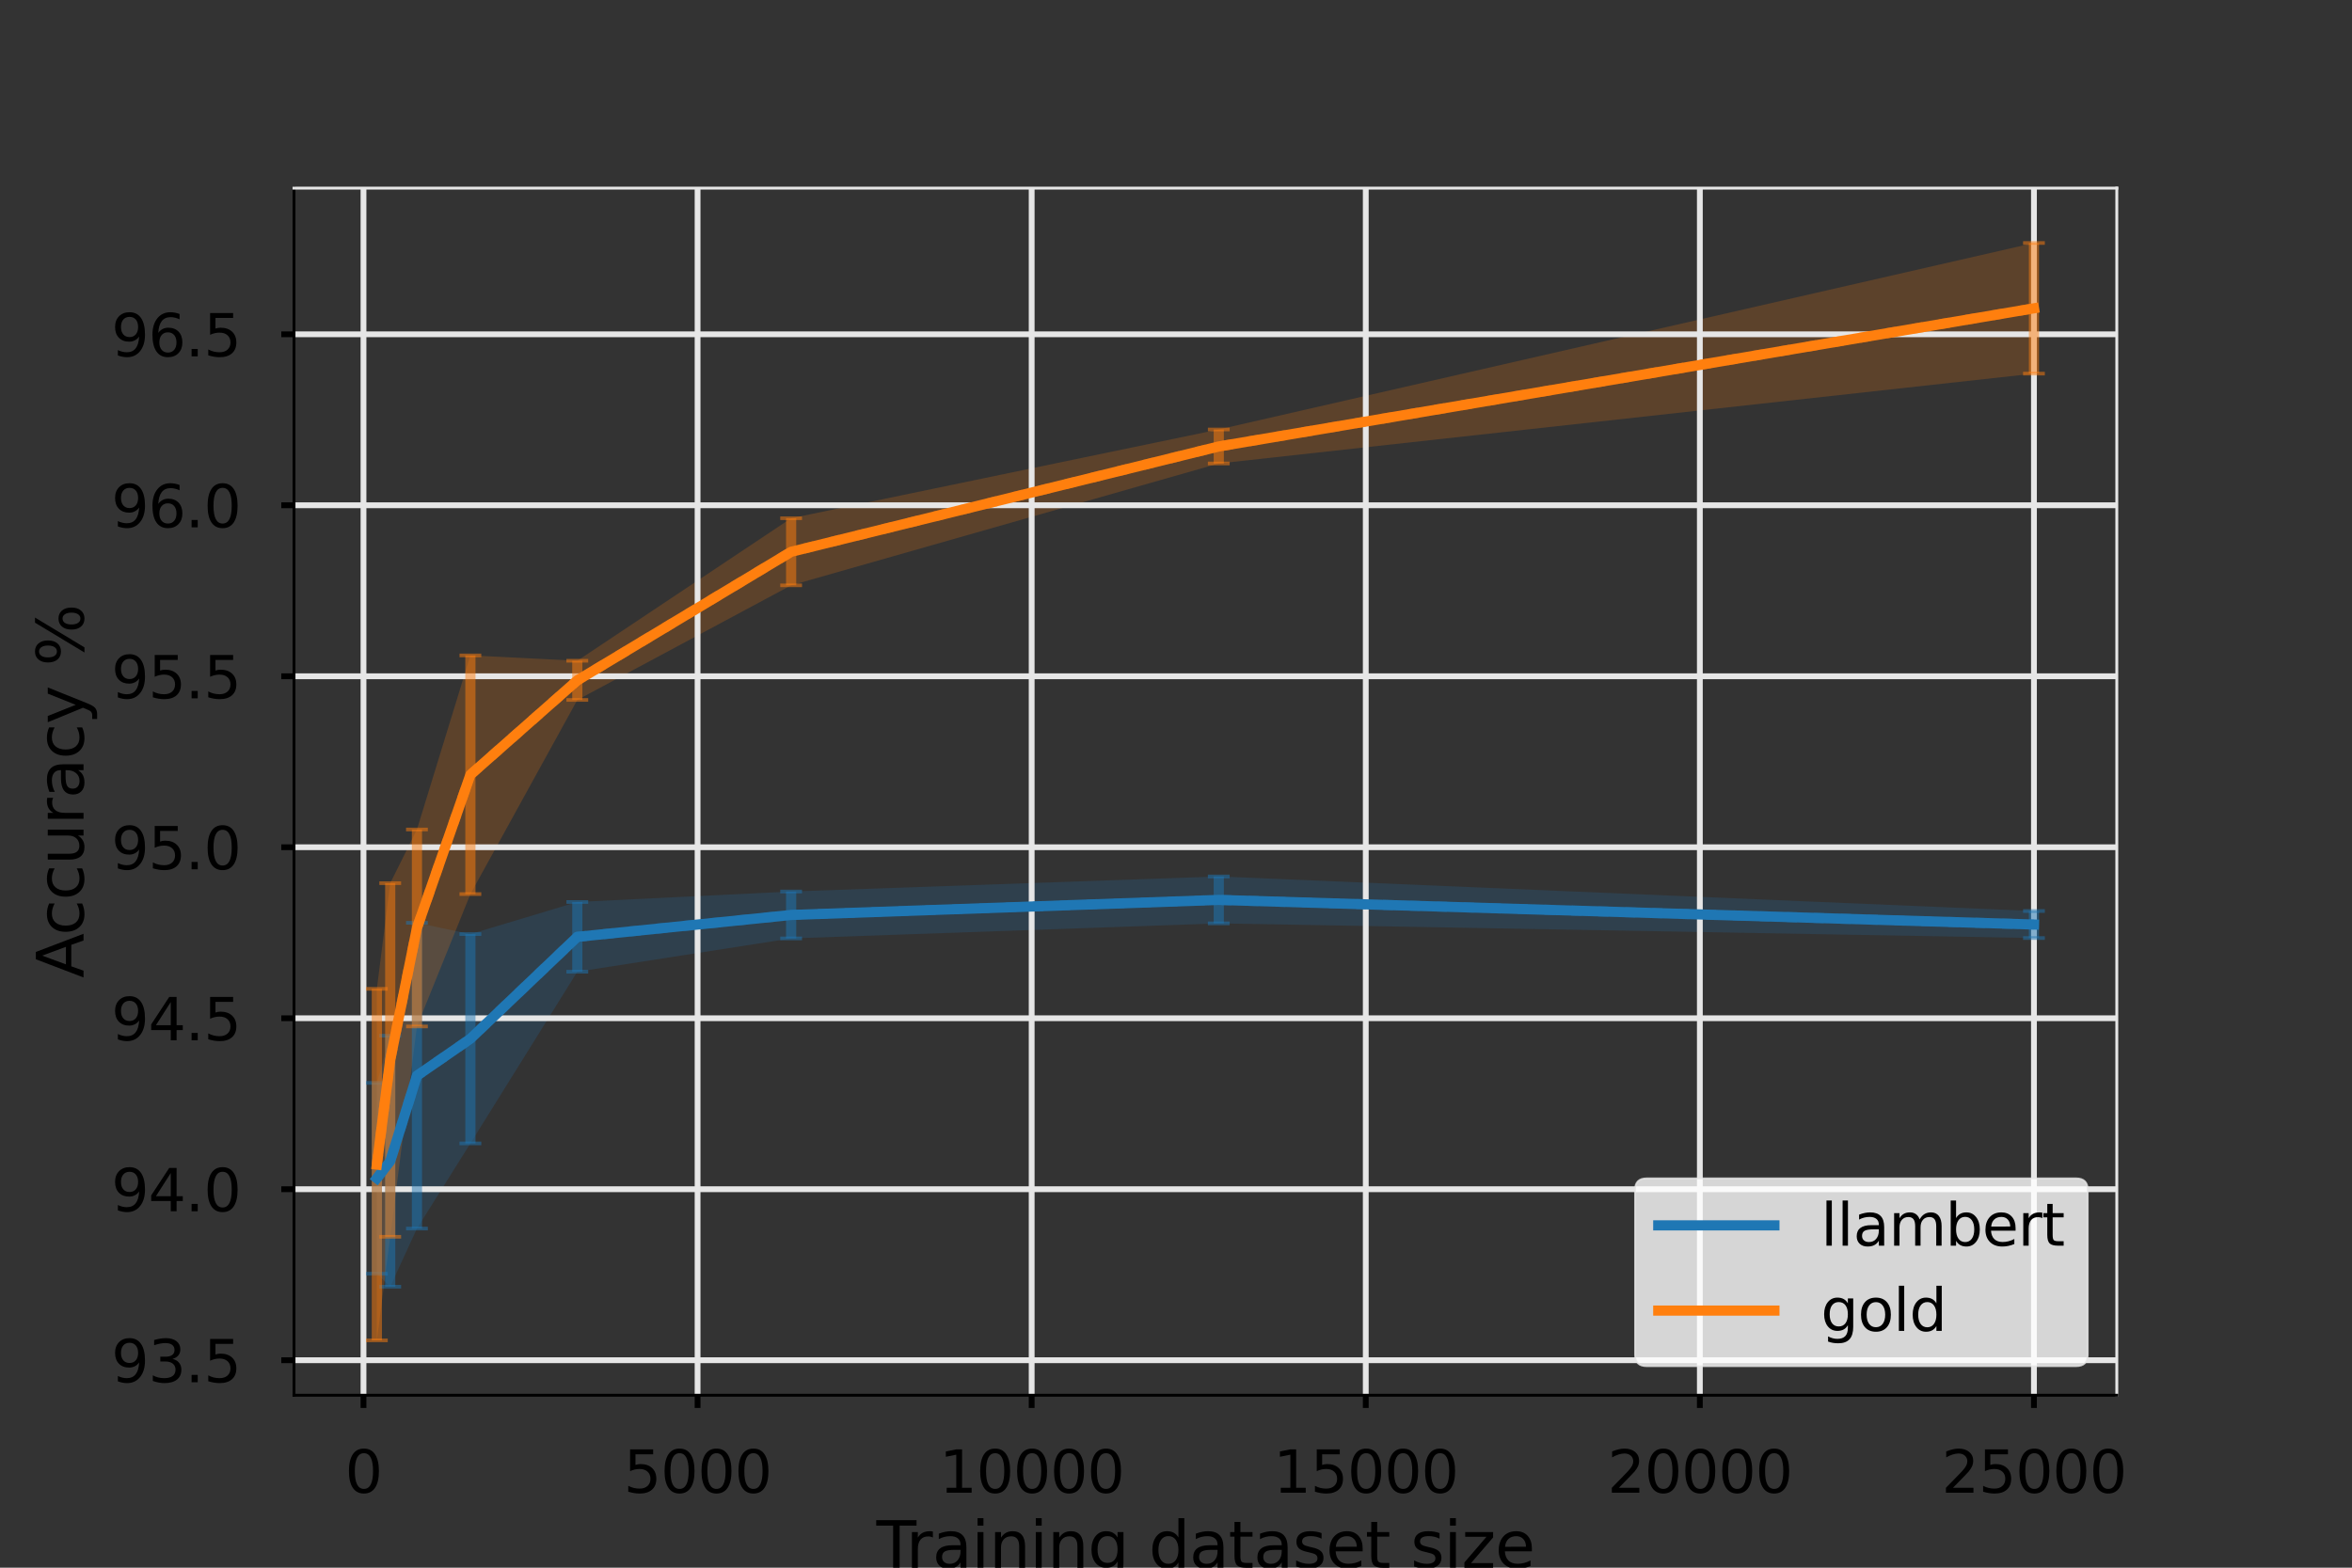 <?xml version="1.0" encoding="utf-8" standalone="no"?>
<!DOCTYPE svg PUBLIC "-//W3C//DTD SVG 1.1//EN"
  "http://www.w3.org/Graphics/SVG/1.1/DTD/svg11.dtd">
<svg xmlns:xlink="http://www.w3.org/1999/xlink" width="648pt" height="432pt" viewBox="0 0 648 432" xmlns="http://www.w3.org/2000/svg" version="1.1">
 <rect x="0" y="0" width="648" height="432" fill="#333333" stroke="none"/>
 <defs>
  <style type="text/css">*{stroke-linejoin: round; stroke-linecap: butt}</style>
 </defs>
 <g id="figure_1">
  <g id="patch_1">
   <path d="M 0 432 
L 648 432 
L 648 0 
L 0 0 
L 0 432 
z
" style="fill: none"/>
  </g>
  <g id="axes_1">
   <g id="patch_2">
    <path d="M 81 384.48 
L 583.2 384.48 
L 583.2 51.84 
L 81 51.84 
L 81 384.48 
z
" style="fill: none; opacity: 0"/>
   </g>
   <g id="PolyCollection_1">
    <path d="M 103.827 298.401 
L 103.827 350.984 
L 107.509 354.565 
L 114.873 338.545 
L 129.6 315.081 
L 159.055 267.775 
L 217.964 258.596 
L 335.782 254.45 
L 560.373 258.493 
L 560.373 251.048 
L 560.373 251.048 
L 335.782 241.521 
L 217.964 245.667 
L 159.055 248.551 
L 129.6 257.409 
L 114.873 254.299 
L 107.509 285.397 
L 103.827 298.401 
z
" clip-path="url(#p75040fa593)" style="fill: #1f77b4; fill-opacity: 0.2"/>
   </g>
   <g id="PolyCollection_2">
    <path d="M 103.827 272.486 
L 103.827 369.36 
L 107.509 340.807 
L 114.873 282.852 
L 129.6 246.383 
L 159.055 192.886 
L 217.964 161.299 
L 335.782 127.713 
L 560.373 102.958 
L 560.373 66.96 
L 560.373 66.96 
L 335.782 118.346 
L 217.964 142.81 
L 159.055 182.087 
L 129.6 180.607 
L 114.873 228.573 
L 107.509 243.368 
L 103.827 272.486 
z
" clip-path="url(#p75040fa593)" style="fill: #ff7f0e; fill-opacity: 0.2"/>
   </g>
   <g id="matplotlib.axis_1">
    <g id="xtick_1">
     <g id="line2d_1">
      <path d="M 100.145 384.48 
L 100.145 51.84 
" clip-path="url(#p75040fa593)" style="fill: none; stroke: #e6e6e6; stroke-width: 1.6; stroke-linecap: square"/>
     </g>
     <g id="line2d_2">
      <defs>
       <path id="me9b1149f86" d="M 0 0 
L 0 3.5 
" style="stroke: #000000; stroke-width: 1.6"/>
      </defs>
      <g>
       <use xlink:href="#me9b1149f86" x="100.145" y="384.48" style="stroke: #000000; stroke-width: 1.6"/>
      </g>
     </g>
     <g id="text_1">
      <!-- 0 -->
      <g transform="translate(95.055 411.337)scale(0.16 -0.16)">
       <defs>
        <path id="DejaVuSans-30" d="M 2034 4250 
Q 1547 4250 1301 3770 
Q 1056 3291 1056 2328 
Q 1056 1369 1301 889 
Q 1547 409 2034 409 
Q 2525 409 2770 889 
Q 3016 1369 3016 2328 
Q 3016 3291 2770 3770 
Q 2525 4250 2034 4250 
z
M 2034 4750 
Q 2819 4750 3233 4129 
Q 3647 3509 3647 2328 
Q 3647 1150 3233 529 
Q 2819 -91 2034 -91 
Q 1250 -91 836 529 
Q 422 1150 422 2328 
Q 422 3509 836 4129 
Q 1250 4750 2034 4750 
z
" transform="scale(0.016)"/>
       </defs>
       <use xlink:href="#DejaVuSans-30"/>
      </g>
     </g>
    </g>
    <g id="xtick_2">
     <g id="line2d_3">
      <path d="M 192.191 384.48 
L 192.191 51.84 
" clip-path="url(#p75040fa593)" style="fill: none; stroke: #e6e6e6; stroke-width: 1.6; stroke-linecap: square"/>
     </g>
     <g id="line2d_4">
      <g>
       <use xlink:href="#me9b1149f86" x="192.191" y="384.48" style="stroke: #000000; stroke-width: 1.6"/>
      </g>
     </g>
     <g id="text_2">
      <!-- 5000 -->
      <g transform="translate(171.831 411.337)scale(0.16 -0.16)">
       <defs>
        <path id="DejaVuSans-35" d="M 691 4666 
L 3169 4666 
L 3169 4134 
L 1269 4134 
L 1269 2991 
Q 1406 3038 1543 3061 
Q 1681 3084 1819 3084 
Q 2600 3084 3056 2656 
Q 3513 2228 3513 1497 
Q 3513 744 3044 326 
Q 2575 -91 1722 -91 
Q 1428 -91 1123 -41 
Q 819 9 494 109 
L 494 744 
Q 775 591 1075 516 
Q 1375 441 1709 441 
Q 2250 441 2565 725 
Q 2881 1009 2881 1497 
Q 2881 1984 2565 2268 
Q 2250 2553 1709 2553 
Q 1456 2553 1204 2497 
Q 953 2441 691 2322 
L 691 4666 
z
" transform="scale(0.016)"/>
       </defs>
       <use xlink:href="#DejaVuSans-35"/>
       <use xlink:href="#DejaVuSans-30" x="63.623"/>
       <use xlink:href="#DejaVuSans-30" x="127.246"/>
       <use xlink:href="#DejaVuSans-30" x="190.869"/>
      </g>
     </g>
    </g>
    <g id="xtick_3">
     <g id="line2d_5">
      <path d="M 284.236 384.48 
L 284.236 51.84 
" clip-path="url(#p75040fa593)" style="fill: none; stroke: #e6e6e6; stroke-width: 1.6; stroke-linecap: square"/>
     </g>
     <g id="line2d_6">
      <g>
       <use xlink:href="#me9b1149f86" x="284.236" y="384.48" style="stroke: #000000; stroke-width: 1.6"/>
      </g>
     </g>
     <g id="text_3">
      <!-- 10000 -->
      <g transform="translate(258.786 411.337)scale(0.16 -0.16)">
       <defs>
        <path id="DejaVuSans-31" d="M 794 531 
L 1825 531 
L 1825 4091 
L 703 3866 
L 703 4441 
L 1819 4666 
L 2450 4666 
L 2450 531 
L 3481 531 
L 3481 0 
L 794 0 
L 794 531 
z
" transform="scale(0.016)"/>
       </defs>
       <use xlink:href="#DejaVuSans-31"/>
       <use xlink:href="#DejaVuSans-30" x="63.623"/>
       <use xlink:href="#DejaVuSans-30" x="127.246"/>
       <use xlink:href="#DejaVuSans-30" x="190.869"/>
       <use xlink:href="#DejaVuSans-30" x="254.492"/>
      </g>
     </g>
    </g>
    <g id="xtick_4">
     <g id="line2d_7">
      <path d="M 376.282 384.48 
L 376.282 51.84 
" clip-path="url(#p75040fa593)" style="fill: none; stroke: #e6e6e6; stroke-width: 1.6; stroke-linecap: square"/>
     </g>
     <g id="line2d_8">
      <g>
       <use xlink:href="#me9b1149f86" x="376.282" y="384.48" style="stroke: #000000; stroke-width: 1.6"/>
      </g>
     </g>
     <g id="text_4">
      <!-- 15000 -->
      <g transform="translate(350.832 411.337)scale(0.16 -0.16)">
       <use xlink:href="#DejaVuSans-31"/>
       <use xlink:href="#DejaVuSans-35" x="63.623"/>
       <use xlink:href="#DejaVuSans-30" x="127.246"/>
       <use xlink:href="#DejaVuSans-30" x="190.869"/>
       <use xlink:href="#DejaVuSans-30" x="254.492"/>
      </g>
     </g>
    </g>
    <g id="xtick_5">
     <g id="line2d_9">
      <path d="M 468.327 384.48 
L 468.327 51.84 
" clip-path="url(#p75040fa593)" style="fill: none; stroke: #e6e6e6; stroke-width: 1.6; stroke-linecap: square"/>
     </g>
     <g id="line2d_10">
      <g>
       <use xlink:href="#me9b1149f86" x="468.327" y="384.48" style="stroke: #000000; stroke-width: 1.6"/>
      </g>
     </g>
     <g id="text_5">
      <!-- 20000 -->
      <g transform="translate(442.877 411.337)scale(0.16 -0.16)">
       <defs>
        <path id="DejaVuSans-32" d="M 1228 531 
L 3431 531 
L 3431 0 
L 469 0 
L 469 531 
Q 828 903 1448 1529 
Q 2069 2156 2228 2338 
Q 2531 2678 2651 2914 
Q 2772 3150 2772 3378 
Q 2772 3750 2511 3984 
Q 2250 4219 1831 4219 
Q 1534 4219 1204 4116 
Q 875 4013 500 3803 
L 500 4441 
Q 881 4594 1212 4672 
Q 1544 4750 1819 4750 
Q 2544 4750 2975 4387 
Q 3406 4025 3406 3419 
Q 3406 3131 3298 2873 
Q 3191 2616 2906 2266 
Q 2828 2175 2409 1742 
Q 1991 1309 1228 531 
z
" transform="scale(0.016)"/>
       </defs>
       <use xlink:href="#DejaVuSans-32"/>
       <use xlink:href="#DejaVuSans-30" x="63.623"/>
       <use xlink:href="#DejaVuSans-30" x="127.246"/>
       <use xlink:href="#DejaVuSans-30" x="190.869"/>
       <use xlink:href="#DejaVuSans-30" x="254.492"/>
      </g>
     </g>
    </g>
    <g id="xtick_6">
     <g id="line2d_11">
      <path d="M 560.373 384.48 
L 560.373 51.84 
" clip-path="url(#p75040fa593)" style="fill: none; stroke: #e6e6e6; stroke-width: 1.6; stroke-linecap: square"/>
     </g>
     <g id="line2d_12">
      <g>
       <use xlink:href="#me9b1149f86" x="560.373" y="384.48" style="stroke: #000000; stroke-width: 1.6"/>
      </g>
     </g>
     <g id="text_6">
      <!-- 25000 -->
      <g transform="translate(534.923 411.337)scale(0.16 -0.16)">
       <use xlink:href="#DejaVuSans-32"/>
       <use xlink:href="#DejaVuSans-35" x="63.623"/>
       <use xlink:href="#DejaVuSans-30" x="127.246"/>
       <use xlink:href="#DejaVuSans-30" x="190.869"/>
       <use xlink:href="#DejaVuSans-30" x="254.492"/>
      </g>
     </g>
    </g>
    <g id="text_7">
     <!-- Training dataset size -->
     <g transform="translate(241.456 432.038)scale(0.176 -0.176)">
      <defs>
       <path id="DejaVuSans-54" d="M -19 4666 
L 3928 4666 
L 3928 4134 
L 2272 4134 
L 2272 0 
L 1638 0 
L 1638 4134 
L -19 4134 
L -19 4666 
z
" transform="scale(0.016)"/>
       <path id="DejaVuSans-72" d="M 2631 2963 
Q 2534 3019 2420 3045 
Q 2306 3072 2169 3072 
Q 1681 3072 1420 2755 
Q 1159 2438 1159 1844 
L 1159 0 
L 581 0 
L 581 3500 
L 1159 3500 
L 1159 2956 
Q 1341 3275 1631 3429 
Q 1922 3584 2338 3584 
Q 2397 3584 2469 3576 
Q 2541 3569 2628 3553 
L 2631 2963 
z
" transform="scale(0.016)"/>
       <path id="DejaVuSans-61" d="M 2194 1759 
Q 1497 1759 1228 1600 
Q 959 1441 959 1056 
Q 959 750 1161 570 
Q 1363 391 1709 391 
Q 2188 391 2477 730 
Q 2766 1069 2766 1631 
L 2766 1759 
L 2194 1759 
z
M 3341 1997 
L 3341 0 
L 2766 0 
L 2766 531 
Q 2569 213 2275 61 
Q 1981 -91 1556 -91 
Q 1019 -91 701 211 
Q 384 513 384 1019 
Q 384 1609 779 1909 
Q 1175 2209 1959 2209 
L 2766 2209 
L 2766 2266 
Q 2766 2663 2505 2880 
Q 2244 3097 1772 3097 
Q 1472 3097 1187 3025 
Q 903 2953 641 2809 
L 641 3341 
Q 956 3463 1253 3523 
Q 1550 3584 1831 3584 
Q 2591 3584 2966 3190 
Q 3341 2797 3341 1997 
z
" transform="scale(0.016)"/>
       <path id="DejaVuSans-69" d="M 603 3500 
L 1178 3500 
L 1178 0 
L 603 0 
L 603 3500 
z
M 603 4863 
L 1178 4863 
L 1178 4134 
L 603 4134 
L 603 4863 
z
" transform="scale(0.016)"/>
       <path id="DejaVuSans-6e" d="M 3513 2113 
L 3513 0 
L 2938 0 
L 2938 2094 
Q 2938 2591 2744 2837 
Q 2550 3084 2163 3084 
Q 1697 3084 1428 2787 
Q 1159 2491 1159 1978 
L 1159 0 
L 581 0 
L 581 3500 
L 1159 3500 
L 1159 2956 
Q 1366 3272 1645 3428 
Q 1925 3584 2291 3584 
Q 2894 3584 3203 3211 
Q 3513 2838 3513 2113 
z
" transform="scale(0.016)"/>
       <path id="DejaVuSans-67" d="M 2906 1791 
Q 2906 2416 2648 2759 
Q 2391 3103 1925 3103 
Q 1463 3103 1205 2759 
Q 947 2416 947 1791 
Q 947 1169 1205 825 
Q 1463 481 1925 481 
Q 2391 481 2648 825 
Q 2906 1169 2906 1791 
z
M 3481 434 
Q 3481 -459 3084 -895 
Q 2688 -1331 1869 -1331 
Q 1566 -1331 1297 -1286 
Q 1028 -1241 775 -1147 
L 775 -588 
Q 1028 -725 1275 -790 
Q 1522 -856 1778 -856 
Q 2344 -856 2625 -561 
Q 2906 -266 2906 331 
L 2906 616 
Q 2728 306 2450 153 
Q 2172 0 1784 0 
Q 1141 0 747 490 
Q 353 981 353 1791 
Q 353 2603 747 3093 
Q 1141 3584 1784 3584 
Q 2172 3584 2450 3431 
Q 2728 3278 2906 2969 
L 2906 3500 
L 3481 3500 
L 3481 434 
z
" transform="scale(0.016)"/>
       <path id="DejaVuSans-20" transform="scale(0.016)"/>
       <path id="DejaVuSans-64" d="M 2906 2969 
L 2906 4863 
L 3481 4863 
L 3481 0 
L 2906 0 
L 2906 525 
Q 2725 213 2448 61 
Q 2172 -91 1784 -91 
Q 1150 -91 751 415 
Q 353 922 353 1747 
Q 353 2572 751 3078 
Q 1150 3584 1784 3584 
Q 2172 3584 2448 3432 
Q 2725 3281 2906 2969 
z
M 947 1747 
Q 947 1113 1208 752 
Q 1469 391 1925 391 
Q 2381 391 2643 752 
Q 2906 1113 2906 1747 
Q 2906 2381 2643 2742 
Q 2381 3103 1925 3103 
Q 1469 3103 1208 2742 
Q 947 2381 947 1747 
z
" transform="scale(0.016)"/>
       <path id="DejaVuSans-74" d="M 1172 4494 
L 1172 3500 
L 2356 3500 
L 2356 3053 
L 1172 3053 
L 1172 1153 
Q 1172 725 1289 603 
Q 1406 481 1766 481 
L 2356 481 
L 2356 0 
L 1766 0 
Q 1100 0 847 248 
Q 594 497 594 1153 
L 594 3053 
L 172 3053 
L 172 3500 
L 594 3500 
L 594 4494 
L 1172 4494 
z
" transform="scale(0.016)"/>
       <path id="DejaVuSans-73" d="M 2834 3397 
L 2834 2853 
Q 2591 2978 2328 3040 
Q 2066 3103 1784 3103 
Q 1356 3103 1142 2972 
Q 928 2841 928 2578 
Q 928 2378 1081 2264 
Q 1234 2150 1697 2047 
L 1894 2003 
Q 2506 1872 2764 1633 
Q 3022 1394 3022 966 
Q 3022 478 2636 193 
Q 2250 -91 1575 -91 
Q 1294 -91 989 -36 
Q 684 19 347 128 
L 347 722 
Q 666 556 975 473 
Q 1284 391 1588 391 
Q 1994 391 2212 530 
Q 2431 669 2431 922 
Q 2431 1156 2273 1281 
Q 2116 1406 1581 1522 
L 1381 1569 
Q 847 1681 609 1914 
Q 372 2147 372 2553 
Q 372 3047 722 3315 
Q 1072 3584 1716 3584 
Q 2034 3584 2315 3537 
Q 2597 3491 2834 3397 
z
" transform="scale(0.016)"/>
       <path id="DejaVuSans-65" d="M 3597 1894 
L 3597 1613 
L 953 1613 
Q 991 1019 1311 708 
Q 1631 397 2203 397 
Q 2534 397 2845 478 
Q 3156 559 3463 722 
L 3463 178 
Q 3153 47 2828 -22 
Q 2503 -91 2169 -91 
Q 1331 -91 842 396 
Q 353 884 353 1716 
Q 353 2575 817 3079 
Q 1281 3584 2069 3584 
Q 2775 3584 3186 3129 
Q 3597 2675 3597 1894 
z
M 3022 2063 
Q 3016 2534 2758 2815 
Q 2500 3097 2075 3097 
Q 1594 3097 1305 2825 
Q 1016 2553 972 2059 
L 3022 2063 
z
" transform="scale(0.016)"/>
       <path id="DejaVuSans-7a" d="M 353 3500 
L 3084 3500 
L 3084 2975 
L 922 459 
L 3084 459 
L 3084 0 
L 275 0 
L 275 525 
L 2438 3041 
L 353 3041 
L 353 3500 
z
" transform="scale(0.016)"/>
      </defs>
      <use xlink:href="#DejaVuSans-54"/>
      <use xlink:href="#DejaVuSans-72" x="46.334"/>
      <use xlink:href="#DejaVuSans-61" x="87.447"/>
      <use xlink:href="#DejaVuSans-69" x="148.727"/>
      <use xlink:href="#DejaVuSans-6e" x="176.51"/>
      <use xlink:href="#DejaVuSans-69" x="239.889"/>
      <use xlink:href="#DejaVuSans-6e" x="267.672"/>
      <use xlink:href="#DejaVuSans-67" x="331.051"/>
      <use xlink:href="#DejaVuSans-20" x="394.527"/>
      <use xlink:href="#DejaVuSans-64" x="426.314"/>
      <use xlink:href="#DejaVuSans-61" x="489.791"/>
      <use xlink:href="#DejaVuSans-74" x="551.07"/>
      <use xlink:href="#DejaVuSans-61" x="590.279"/>
      <use xlink:href="#DejaVuSans-73" x="651.559"/>
      <use xlink:href="#DejaVuSans-65" x="703.658"/>
      <use xlink:href="#DejaVuSans-74" x="765.182"/>
      <use xlink:href="#DejaVuSans-20" x="804.391"/>
      <use xlink:href="#DejaVuSans-73" x="836.178"/>
      <use xlink:href="#DejaVuSans-69" x="888.277"/>
      <use xlink:href="#DejaVuSans-7a" x="916.061"/>
      <use xlink:href="#DejaVuSans-65" x="968.551"/>
     </g>
    </g>
   </g>
   <g id="matplotlib.axis_2">
    <g id="ytick_1">
     <g id="line2d_13">
      <path d="M 81 374.826 
L 583.2 374.826 
" clip-path="url(#p75040fa593)" style="fill: none; stroke: #e6e6e6; stroke-width: 1.6; stroke-linecap: square"/>
     </g>
     <g id="line2d_14">
      <defs>
       <path id="mea8272ce3d" d="M 0 0 
L -3.5 0 
" style="stroke: #000000; stroke-width: 1.6"/>
      </defs>
      <g>
       <use xlink:href="#mea8272ce3d" x="81" y="374.826" style="stroke: #000000; stroke-width: 1.6"/>
      </g>
     </g>
     <g id="text_8">
      <!-- 93.5 -->
      <g transform="translate(30.675 380.904)scale(0.16 -0.16)">
       <defs>
        <path id="DejaVuSans-39" d="M 703 97 
L 703 672 
Q 941 559 1184 500 
Q 1428 441 1663 441 
Q 2288 441 2617 861 
Q 2947 1281 2994 2138 
Q 2813 1869 2534 1725 
Q 2256 1581 1919 1581 
Q 1219 1581 811 2004 
Q 403 2428 403 3163 
Q 403 3881 828 4315 
Q 1253 4750 1959 4750 
Q 2769 4750 3195 4129 
Q 3622 3509 3622 2328 
Q 3622 1225 3098 567 
Q 2575 -91 1691 -91 
Q 1453 -91 1209 -44 
Q 966 3 703 97 
z
M 1959 2075 
Q 2384 2075 2632 2365 
Q 2881 2656 2881 3163 
Q 2881 3666 2632 3958 
Q 2384 4250 1959 4250 
Q 1534 4250 1286 3958 
Q 1038 3666 1038 3163 
Q 1038 2656 1286 2365 
Q 1534 2075 1959 2075 
z
" transform="scale(0.016)"/>
        <path id="DejaVuSans-33" d="M 2597 2516 
Q 3050 2419 3304 2112 
Q 3559 1806 3559 1356 
Q 3559 666 3084 287 
Q 2609 -91 1734 -91 
Q 1441 -91 1130 -33 
Q 819 25 488 141 
L 488 750 
Q 750 597 1062 519 
Q 1375 441 1716 441 
Q 2309 441 2620 675 
Q 2931 909 2931 1356 
Q 2931 1769 2642 2001 
Q 2353 2234 1838 2234 
L 1294 2234 
L 1294 2753 
L 1863 2753 
Q 2328 2753 2575 2939 
Q 2822 3125 2822 3475 
Q 2822 3834 2567 4026 
Q 2313 4219 1838 4219 
Q 1578 4219 1281 4162 
Q 984 4106 628 3988 
L 628 4550 
Q 988 4650 1302 4700 
Q 1616 4750 1894 4750 
Q 2613 4750 3031 4423 
Q 3450 4097 3450 3541 
Q 3450 3153 3228 2886 
Q 3006 2619 2597 2516 
z
" transform="scale(0.016)"/>
        <path id="DejaVuSans-2e" d="M 684 794 
L 1344 794 
L 1344 0 
L 684 0 
L 684 794 
z
" transform="scale(0.016)"/>
       </defs>
       <use xlink:href="#DejaVuSans-39"/>
       <use xlink:href="#DejaVuSans-33" x="63.623"/>
       <use xlink:href="#DejaVuSans-2e" x="127.246"/>
       <use xlink:href="#DejaVuSans-35" x="159.033"/>
      </g>
     </g>
    </g>
    <g id="ytick_2">
     <g id="line2d_15">
      <path d="M 81 327.708 
L 583.2 327.708 
" clip-path="url(#p75040fa593)" style="fill: none; stroke: #e6e6e6; stroke-width: 1.6; stroke-linecap: square"/>
     </g>
     <g id="line2d_16">
      <g>
       <use xlink:href="#mea8272ce3d" x="81" y="327.708" style="stroke: #000000; stroke-width: 1.6"/>
      </g>
     </g>
     <g id="text_9">
      <!-- 94.0 -->
      <g transform="translate(30.675 333.787)scale(0.16 -0.16)">
       <defs>
        <path id="DejaVuSans-34" d="M 2419 4116 
L 825 1625 
L 2419 1625 
L 2419 4116 
z
M 2253 4666 
L 3047 4666 
L 3047 1625 
L 3713 1625 
L 3713 1100 
L 3047 1100 
L 3047 0 
L 2419 0 
L 2419 1100 
L 313 1100 
L 313 1709 
L 2253 4666 
z
" transform="scale(0.016)"/>
       </defs>
       <use xlink:href="#DejaVuSans-39"/>
       <use xlink:href="#DejaVuSans-34" x="63.623"/>
       <use xlink:href="#DejaVuSans-2e" x="127.246"/>
       <use xlink:href="#DejaVuSans-30" x="159.033"/>
      </g>
     </g>
    </g>
    <g id="ytick_3">
     <g id="line2d_17">
      <path d="M 81 280.591 
L 583.2 280.591 
" clip-path="url(#p75040fa593)" style="fill: none; stroke: #e6e6e6; stroke-width: 1.6; stroke-linecap: square"/>
     </g>
     <g id="line2d_18">
      <g>
       <use xlink:href="#mea8272ce3d" x="81" y="280.591" style="stroke: #000000; stroke-width: 1.6"/>
      </g>
     </g>
     <g id="text_10">
      <!-- 94.5 -->
      <g transform="translate(30.675 286.669)scale(0.16 -0.16)">
       <use xlink:href="#DejaVuSans-39"/>
       <use xlink:href="#DejaVuSans-34" x="63.623"/>
       <use xlink:href="#DejaVuSans-2e" x="127.246"/>
       <use xlink:href="#DejaVuSans-35" x="159.033"/>
      </g>
     </g>
    </g>
    <g id="ytick_4">
     <g id="line2d_19">
      <path d="M 81 233.473 
L 583.2 233.473 
" clip-path="url(#p75040fa593)" style="fill: none; stroke: #e6e6e6; stroke-width: 1.6; stroke-linecap: square"/>
     </g>
     <g id="line2d_20">
      <g>
       <use xlink:href="#mea8272ce3d" x="81" y="233.473" style="stroke: #000000; stroke-width: 1.6"/>
      </g>
     </g>
     <g id="text_11">
      <!-- 95.0 -->
      <g transform="translate(30.675 239.552)scale(0.16 -0.16)">
       <use xlink:href="#DejaVuSans-39"/>
       <use xlink:href="#DejaVuSans-35" x="63.623"/>
       <use xlink:href="#DejaVuSans-2e" x="127.246"/>
       <use xlink:href="#DejaVuSans-30" x="159.033"/>
      </g>
     </g>
    </g>
    <g id="ytick_5">
     <g id="line2d_21">
      <path d="M 81 186.356 
L 583.2 186.356 
" clip-path="url(#p75040fa593)" style="fill: none; stroke: #e6e6e6; stroke-width: 1.6; stroke-linecap: square"/>
     </g>
     <g id="line2d_22">
      <g>
       <use xlink:href="#mea8272ce3d" x="81" y="186.356" style="stroke: #000000; stroke-width: 1.6"/>
      </g>
     </g>
     <g id="text_12">
      <!-- 95.5 -->
      <g transform="translate(30.675 192.434)scale(0.16 -0.16)">
       <use xlink:href="#DejaVuSans-39"/>
       <use xlink:href="#DejaVuSans-35" x="63.623"/>
       <use xlink:href="#DejaVuSans-2e" x="127.246"/>
       <use xlink:href="#DejaVuSans-35" x="159.033"/>
      </g>
     </g>
    </g>
    <g id="ytick_6">
     <g id="line2d_23">
      <path d="M 81 139.238 
L 583.2 139.238 
" clip-path="url(#p75040fa593)" style="fill: none; stroke: #e6e6e6; stroke-width: 1.6; stroke-linecap: square"/>
     </g>
     <g id="line2d_24">
      <g>
       <use xlink:href="#mea8272ce3d" x="81" y="139.238" style="stroke: #000000; stroke-width: 1.6"/>
      </g>
     </g>
     <g id="text_13">
      <!-- 96.0 -->
      <g transform="translate(30.675 145.317)scale(0.16 -0.16)">
       <defs>
        <path id="DejaVuSans-36" d="M 2113 2584 
Q 1688 2584 1439 2293 
Q 1191 2003 1191 1497 
Q 1191 994 1439 701 
Q 1688 409 2113 409 
Q 2538 409 2786 701 
Q 3034 994 3034 1497 
Q 3034 2003 2786 2293 
Q 2538 2584 2113 2584 
z
M 3366 4563 
L 3366 3988 
Q 3128 4100 2886 4159 
Q 2644 4219 2406 4219 
Q 1781 4219 1451 3797 
Q 1122 3375 1075 2522 
Q 1259 2794 1537 2939 
Q 1816 3084 2150 3084 
Q 2853 3084 3261 2657 
Q 3669 2231 3669 1497 
Q 3669 778 3244 343 
Q 2819 -91 2113 -91 
Q 1303 -91 875 529 
Q 447 1150 447 2328 
Q 447 3434 972 4092 
Q 1497 4750 2381 4750 
Q 2619 4750 2861 4703 
Q 3103 4656 3366 4563 
z
" transform="scale(0.016)"/>
       </defs>
       <use xlink:href="#DejaVuSans-39"/>
       <use xlink:href="#DejaVuSans-36" x="63.623"/>
       <use xlink:href="#DejaVuSans-2e" x="127.246"/>
       <use xlink:href="#DejaVuSans-30" x="159.033"/>
      </g>
     </g>
    </g>
    <g id="ytick_7">
     <g id="line2d_25">
      <path d="M 81 92.121 
L 583.2 92.121 
" clip-path="url(#p75040fa593)" style="fill: none; stroke: #e6e6e6; stroke-width: 1.6; stroke-linecap: square"/>
     </g>
     <g id="line2d_26">
      <g>
       <use xlink:href="#mea8272ce3d" x="81" y="92.121" style="stroke: #000000; stroke-width: 1.6"/>
      </g>
     </g>
     <g id="text_14">
      <!-- 96.5 -->
      <g transform="translate(30.675 98.199)scale(0.16 -0.16)">
       <use xlink:href="#DejaVuSans-39"/>
       <use xlink:href="#DejaVuSans-36" x="63.623"/>
       <use xlink:href="#DejaVuSans-2e" x="127.246"/>
       <use xlink:href="#DejaVuSans-35" x="159.033"/>
      </g>
     </g>
    </g>
    <g id="text_15">
     <!-- Accuracy % -->
     <g transform="translate(23.015 269.496)rotate(-90)scale(0.176 -0.176)">
      <defs>
       <path id="DejaVuSans-41" d="M 2188 4044 
L 1331 1722 
L 3047 1722 
L 2188 4044 
z
M 1831 4666 
L 2547 4666 
L 4325 0 
L 3669 0 
L 3244 1197 
L 1141 1197 
L 716 0 
L 50 0 
L 1831 4666 
z
" transform="scale(0.016)"/>
       <path id="DejaVuSans-63" d="M 3122 3366 
L 3122 2828 
Q 2878 2963 2633 3030 
Q 2388 3097 2138 3097 
Q 1578 3097 1268 2742 
Q 959 2388 959 1747 
Q 959 1106 1268 751 
Q 1578 397 2138 397 
Q 2388 397 2633 464 
Q 2878 531 3122 666 
L 3122 134 
Q 2881 22 2623 -34 
Q 2366 -91 2075 -91 
Q 1284 -91 818 406 
Q 353 903 353 1747 
Q 353 2603 823 3093 
Q 1294 3584 2113 3584 
Q 2378 3584 2631 3529 
Q 2884 3475 3122 3366 
z
" transform="scale(0.016)"/>
       <path id="DejaVuSans-75" d="M 544 1381 
L 544 3500 
L 1119 3500 
L 1119 1403 
Q 1119 906 1312 657 
Q 1506 409 1894 409 
Q 2359 409 2629 706 
Q 2900 1003 2900 1516 
L 2900 3500 
L 3475 3500 
L 3475 0 
L 2900 0 
L 2900 538 
Q 2691 219 2414 64 
Q 2138 -91 1772 -91 
Q 1169 -91 856 284 
Q 544 659 544 1381 
z
M 1991 3584 
L 1991 3584 
z
" transform="scale(0.016)"/>
       <path id="DejaVuSans-79" d="M 2059 -325 
Q 1816 -950 1584 -1140 
Q 1353 -1331 966 -1331 
L 506 -1331 
L 506 -850 
L 844 -850 
Q 1081 -850 1212 -737 
Q 1344 -625 1503 -206 
L 1606 56 
L 191 3500 
L 800 3500 
L 1894 763 
L 2988 3500 
L 3597 3500 
L 2059 -325 
z
" transform="scale(0.016)"/>
       <path id="DejaVuSans-25" d="M 4653 2053 
Q 4381 2053 4226 1822 
Q 4072 1591 4072 1178 
Q 4072 772 4226 539 
Q 4381 306 4653 306 
Q 4919 306 5073 539 
Q 5228 772 5228 1178 
Q 5228 1588 5073 1820 
Q 4919 2053 4653 2053 
z
M 4653 2450 
Q 5147 2450 5437 2106 
Q 5728 1763 5728 1178 
Q 5728 594 5436 251 
Q 5144 -91 4653 -91 
Q 4153 -91 3862 251 
Q 3572 594 3572 1178 
Q 3572 1766 3864 2108 
Q 4156 2450 4653 2450 
z
M 1428 4353 
Q 1159 4353 1004 4120 
Q 850 3888 850 3481 
Q 850 3069 1003 2837 
Q 1156 2606 1428 2606 
Q 1700 2606 1854 2837 
Q 2009 3069 2009 3481 
Q 2009 3884 1853 4118 
Q 1697 4353 1428 4353 
z
M 4250 4750 
L 4750 4750 
L 1831 -91 
L 1331 -91 
L 4250 4750 
z
M 1428 4750 
Q 1922 4750 2215 4408 
Q 2509 4066 2509 3481 
Q 2509 2891 2217 2550 
Q 1925 2209 1428 2209 
Q 931 2209 642 2551 
Q 353 2894 353 3481 
Q 353 4063 643 4406 
Q 934 4750 1428 4750 
z
" transform="scale(0.016)"/>
      </defs>
      <use xlink:href="#DejaVuSans-41"/>
      <use xlink:href="#DejaVuSans-63" x="66.658"/>
      <use xlink:href="#DejaVuSans-63" x="121.639"/>
      <use xlink:href="#DejaVuSans-75" x="176.619"/>
      <use xlink:href="#DejaVuSans-72" x="239.998"/>
      <use xlink:href="#DejaVuSans-61" x="281.111"/>
      <use xlink:href="#DejaVuSans-63" x="342.391"/>
      <use xlink:href="#DejaVuSans-79" x="397.371"/>
      <use xlink:href="#DejaVuSans-20" x="456.551"/>
      <use xlink:href="#DejaVuSans-25" x="488.338"/>
     </g>
    </g>
   </g>
   <g id="LineCollection_1">
    <path d="M 103.827 350.984 
L 103.827 298.401 
" clip-path="url(#p75040fa593)" style="fill: none; stroke: #1f77b4; stroke-opacity: 0.5; stroke-width: 2.8"/>
    <path d="M 107.509 354.565 
L 107.509 285.397 
" clip-path="url(#p75040fa593)" style="fill: none; stroke: #1f77b4; stroke-opacity: 0.5; stroke-width: 2.8"/>
    <path d="M 114.873 338.545 
L 114.873 254.299 
" clip-path="url(#p75040fa593)" style="fill: none; stroke: #1f77b4; stroke-opacity: 0.5; stroke-width: 2.8"/>
    <path d="M 129.6 315.081 
L 129.6 257.409 
" clip-path="url(#p75040fa593)" style="fill: none; stroke: #1f77b4; stroke-opacity: 0.5; stroke-width: 2.8"/>
    <path d="M 159.055 267.775 
L 159.055 248.551 
" clip-path="url(#p75040fa593)" style="fill: none; stroke: #1f77b4; stroke-opacity: 0.5; stroke-width: 2.8"/>
    <path d="M 217.964 258.596 
L 217.964 245.667 
" clip-path="url(#p75040fa593)" style="fill: none; stroke: #1f77b4; stroke-opacity: 0.5; stroke-width: 2.8"/>
    <path d="M 335.782 254.45 
L 335.782 241.521 
" clip-path="url(#p75040fa593)" style="fill: none; stroke: #1f77b4; stroke-opacity: 0.5; stroke-width: 2.8"/>
    <path d="M 560.373 258.493 
L 560.373 251.048 
" clip-path="url(#p75040fa593)" style="fill: none; stroke: #1f77b4; stroke-opacity: 0.5; stroke-width: 2.8"/>
   </g>
   <g id="line2d_27">
    <defs>
     <path id="m38d287aa79" d="M 3 0 
L -3 -0 
" style="stroke: #1f77b4; stroke-opacity: 0.5"/>
    </defs>
    <g clip-path="url(#p75040fa593)">
     <use xlink:href="#m38d287aa79" x="103.827" y="350.984" style="fill: #1f77b4; fill-opacity: 0.5; stroke: #1f77b4; stroke-opacity: 0.5"/>
     <use xlink:href="#m38d287aa79" x="107.509" y="354.565" style="fill: #1f77b4; fill-opacity: 0.5; stroke: #1f77b4; stroke-opacity: 0.5"/>
     <use xlink:href="#m38d287aa79" x="114.873" y="338.545" style="fill: #1f77b4; fill-opacity: 0.5; stroke: #1f77b4; stroke-opacity: 0.5"/>
     <use xlink:href="#m38d287aa79" x="129.6" y="315.081" style="fill: #1f77b4; fill-opacity: 0.5; stroke: #1f77b4; stroke-opacity: 0.5"/>
     <use xlink:href="#m38d287aa79" x="159.055" y="267.775" style="fill: #1f77b4; fill-opacity: 0.5; stroke: #1f77b4; stroke-opacity: 0.5"/>
     <use xlink:href="#m38d287aa79" x="217.964" y="258.596" style="fill: #1f77b4; fill-opacity: 0.5; stroke: #1f77b4; stroke-opacity: 0.5"/>
     <use xlink:href="#m38d287aa79" x="335.782" y="254.45" style="fill: #1f77b4; fill-opacity: 0.5; stroke: #1f77b4; stroke-opacity: 0.5"/>
     <use xlink:href="#m38d287aa79" x="560.373" y="258.493" style="fill: #1f77b4; fill-opacity: 0.5; stroke: #1f77b4; stroke-opacity: 0.5"/>
    </g>
   </g>
   <g id="line2d_28">
    <g clip-path="url(#p75040fa593)">
     <use xlink:href="#m38d287aa79" x="103.827" y="298.401" style="fill: #1f77b4; fill-opacity: 0.5; stroke: #1f77b4; stroke-opacity: 0.5"/>
     <use xlink:href="#m38d287aa79" x="107.509" y="285.397" style="fill: #1f77b4; fill-opacity: 0.5; stroke: #1f77b4; stroke-opacity: 0.5"/>
     <use xlink:href="#m38d287aa79" x="114.873" y="254.299" style="fill: #1f77b4; fill-opacity: 0.5; stroke: #1f77b4; stroke-opacity: 0.5"/>
     <use xlink:href="#m38d287aa79" x="129.6" y="257.409" style="fill: #1f77b4; fill-opacity: 0.5; stroke: #1f77b4; stroke-opacity: 0.5"/>
     <use xlink:href="#m38d287aa79" x="159.055" y="248.551" style="fill: #1f77b4; fill-opacity: 0.5; stroke: #1f77b4; stroke-opacity: 0.5"/>
     <use xlink:href="#m38d287aa79" x="217.964" y="245.667" style="fill: #1f77b4; fill-opacity: 0.5; stroke: #1f77b4; stroke-opacity: 0.5"/>
     <use xlink:href="#m38d287aa79" x="335.782" y="241.521" style="fill: #1f77b4; fill-opacity: 0.5; stroke: #1f77b4; stroke-opacity: 0.5"/>
     <use xlink:href="#m38d287aa79" x="560.373" y="251.048" style="fill: #1f77b4; fill-opacity: 0.5; stroke: #1f77b4; stroke-opacity: 0.5"/>
    </g>
   </g>
   <g id="LineCollection_2">
    <path d="M 103.827 369.36 
L 103.827 272.486 
" clip-path="url(#p75040fa593)" style="fill: none; stroke: #ff7f0e; stroke-opacity: 0.5; stroke-width: 2.8"/>
    <path d="M 107.509 340.807 
L 107.509 243.368 
" clip-path="url(#p75040fa593)" style="fill: none; stroke: #ff7f0e; stroke-opacity: 0.5; stroke-width: 2.8"/>
    <path d="M 114.873 282.852 
L 114.873 228.573 
" clip-path="url(#p75040fa593)" style="fill: none; stroke: #ff7f0e; stroke-opacity: 0.5; stroke-width: 2.8"/>
    <path d="M 129.6 246.383 
L 129.6 180.607 
" clip-path="url(#p75040fa593)" style="fill: none; stroke: #ff7f0e; stroke-opacity: 0.5; stroke-width: 2.8"/>
    <path d="M 159.055 192.886 
L 159.055 182.087 
" clip-path="url(#p75040fa593)" style="fill: none; stroke: #ff7f0e; stroke-opacity: 0.5; stroke-width: 2.8"/>
    <path d="M 217.964 161.299 
L 217.964 142.81 
" clip-path="url(#p75040fa593)" style="fill: none; stroke: #ff7f0e; stroke-opacity: 0.5; stroke-width: 2.8"/>
    <path d="M 335.782 127.713 
L 335.782 118.346 
" clip-path="url(#p75040fa593)" style="fill: none; stroke: #ff7f0e; stroke-opacity: 0.5; stroke-width: 2.8"/>
    <path d="M 560.373 102.958 
L 560.373 66.96 
" clip-path="url(#p75040fa593)" style="fill: none; stroke: #ff7f0e; stroke-opacity: 0.5; stroke-width: 2.8"/>
   </g>
   <g id="line2d_29">
    <defs>
     <path id="m71bb8cb024" d="M 3 0 
L -3 -0 
" style="stroke: #ff7f0e; stroke-opacity: 0.5"/>
    </defs>
    <g clip-path="url(#p75040fa593)">
     <use xlink:href="#m71bb8cb024" x="103.827" y="369.36" style="fill: #ff7f0e; fill-opacity: 0.5; stroke: #ff7f0e; stroke-opacity: 0.5"/>
     <use xlink:href="#m71bb8cb024" x="107.509" y="340.807" style="fill: #ff7f0e; fill-opacity: 0.5; stroke: #ff7f0e; stroke-opacity: 0.5"/>
     <use xlink:href="#m71bb8cb024" x="114.873" y="282.852" style="fill: #ff7f0e; fill-opacity: 0.5; stroke: #ff7f0e; stroke-opacity: 0.5"/>
     <use xlink:href="#m71bb8cb024" x="129.6" y="246.383" style="fill: #ff7f0e; fill-opacity: 0.5; stroke: #ff7f0e; stroke-opacity: 0.5"/>
     <use xlink:href="#m71bb8cb024" x="159.055" y="192.886" style="fill: #ff7f0e; fill-opacity: 0.5; stroke: #ff7f0e; stroke-opacity: 0.5"/>
     <use xlink:href="#m71bb8cb024" x="217.964" y="161.299" style="fill: #ff7f0e; fill-opacity: 0.5; stroke: #ff7f0e; stroke-opacity: 0.5"/>
     <use xlink:href="#m71bb8cb024" x="335.782" y="127.713" style="fill: #ff7f0e; fill-opacity: 0.5; stroke: #ff7f0e; stroke-opacity: 0.5"/>
     <use xlink:href="#m71bb8cb024" x="560.373" y="102.958" style="fill: #ff7f0e; fill-opacity: 0.5; stroke: #ff7f0e; stroke-opacity: 0.5"/>
    </g>
   </g>
   <g id="line2d_30">
    <g clip-path="url(#p75040fa593)">
     <use xlink:href="#m71bb8cb024" x="103.827" y="272.486" style="fill: #ff7f0e; fill-opacity: 0.5; stroke: #ff7f0e; stroke-opacity: 0.5"/>
     <use xlink:href="#m71bb8cb024" x="107.509" y="243.368" style="fill: #ff7f0e; fill-opacity: 0.5; stroke: #ff7f0e; stroke-opacity: 0.5"/>
     <use xlink:href="#m71bb8cb024" x="114.873" y="228.573" style="fill: #ff7f0e; fill-opacity: 0.5; stroke: #ff7f0e; stroke-opacity: 0.5"/>
     <use xlink:href="#m71bb8cb024" x="129.6" y="180.607" style="fill: #ff7f0e; fill-opacity: 0.5; stroke: #ff7f0e; stroke-opacity: 0.5"/>
     <use xlink:href="#m71bb8cb024" x="159.055" y="182.087" style="fill: #ff7f0e; fill-opacity: 0.5; stroke: #ff7f0e; stroke-opacity: 0.5"/>
     <use xlink:href="#m71bb8cb024" x="217.964" y="142.81" style="fill: #ff7f0e; fill-opacity: 0.5; stroke: #ff7f0e; stroke-opacity: 0.5"/>
     <use xlink:href="#m71bb8cb024" x="335.782" y="118.346" style="fill: #ff7f0e; fill-opacity: 0.5; stroke: #ff7f0e; stroke-opacity: 0.5"/>
     <use xlink:href="#m71bb8cb024" x="560.373" y="66.96" style="fill: #ff7f0e; fill-opacity: 0.5; stroke: #ff7f0e; stroke-opacity: 0.5"/>
    </g>
   </g>
   <g id="line2d_31">
    <path d="M 103.827 324.693 
L 107.509 319.981 
L 114.873 296.422 
L 129.6 286.245 
L 159.055 258.163 
L 217.964 252.132 
L 335.782 247.985 
L 560.373 254.77 
" clip-path="url(#p75040fa593)" style="fill: none; stroke-dasharray: 2.8,4.62; stroke-dashoffset: 0; stroke: #1f77b4; stroke-opacity: 0.5; stroke-width: 2.8"/>
   </g>
   <g id="line2d_32">
    <path d="M 103.827 320.923 
L 107.509 292.087 
L 114.873 255.713 
L 129.6 213.495 
L 159.055 187.487 
L 217.964 152.054 
L 335.782 123.03 
L 560.373 84.959 
" clip-path="url(#p75040fa593)" style="fill: none; stroke-dasharray: 2.8,4.62; stroke-dashoffset: 0; stroke: #ff7f0e; stroke-opacity: 0.5; stroke-width: 2.8"/>
   </g>
   <g id="patch_3">
    <path d="M 81 384.48 
L 81 51.84 
" style="fill: none; stroke: #000000; stroke-width: 0.8; stroke-linejoin: miter; stroke-linecap: square"/>
   </g>
   <g id="patch_4">
    <path d="M 583.2 384.48 
L 583.2 51.84 
" style="fill: none; stroke: #e6e6e6; stroke-width: 0.8; stroke-linejoin: miter; stroke-linecap: square"/>
   </g>
   <g id="patch_5">
    <path d="M 81 384.48 
L 583.2 384.48 
" style="fill: none; stroke: #000000; stroke-width: 0.8; stroke-linejoin: miter; stroke-linecap: square"/>
   </g>
   <g id="patch_6">
    <path d="M 81 51.84 
L 583.2 51.84 
" style="fill: none; stroke: #e6e6e6; stroke-width: 0.8; stroke-linejoin: miter; stroke-linecap: square"/>
   </g>
   <g id="legend_1">
    <g id="patch_7">
     <path d="M 453.668 376.48 
L 572 376.48 
Q 575.2 376.48 575.2 373.28 
L 575.2 327.91 
Q 575.2 324.71 572 324.71 
L 453.668 324.71 
Q 450.467 324.71 450.467 327.91 
L 450.467 373.28 
Q 450.467 376.48 453.668 376.48 
z
" style="fill: #ffffff; opacity: 0.8; stroke: #e6e6e6; stroke-width: 0.48; stroke-linejoin: miter"/>
    </g>
    <g id="line2d_33">
     <path d="M 456.868 337.668 
L 472.868 337.668 
L 488.868 337.668 
" style="fill: none; stroke: #1f77b4; stroke-width: 2.8; stroke-linecap: square"/>
    </g>
    <g id="text_16">
     <!-- llambert -->
     <g transform="translate(501.668 343.267)scale(0.16 -0.16)">
      <defs>
       <path id="DejaVuSans-6c" d="M 603 4863 
L 1178 4863 
L 1178 0 
L 603 0 
L 603 4863 
z
" transform="scale(0.016)"/>
       <path id="DejaVuSans-6d" d="M 3328 2828 
Q 3544 3216 3844 3400 
Q 4144 3584 4550 3584 
Q 5097 3584 5394 3201 
Q 5691 2819 5691 2113 
L 5691 0 
L 5113 0 
L 5113 2094 
Q 5113 2597 4934 2840 
Q 4756 3084 4391 3084 
Q 3944 3084 3684 2787 
Q 3425 2491 3425 1978 
L 3425 0 
L 2847 0 
L 2847 2094 
Q 2847 2600 2669 2842 
Q 2491 3084 2119 3084 
Q 1678 3084 1418 2786 
Q 1159 2488 1159 1978 
L 1159 0 
L 581 0 
L 581 3500 
L 1159 3500 
L 1159 2956 
Q 1356 3278 1631 3431 
Q 1906 3584 2284 3584 
Q 2666 3584 2933 3390 
Q 3200 3197 3328 2828 
z
" transform="scale(0.016)"/>
       <path id="DejaVuSans-62" d="M 3116 1747 
Q 3116 2381 2855 2742 
Q 2594 3103 2138 3103 
Q 1681 3103 1420 2742 
Q 1159 2381 1159 1747 
Q 1159 1113 1420 752 
Q 1681 391 2138 391 
Q 2594 391 2855 752 
Q 3116 1113 3116 1747 
z
M 1159 2969 
Q 1341 3281 1617 3432 
Q 1894 3584 2278 3584 
Q 2916 3584 3314 3078 
Q 3713 2572 3713 1747 
Q 3713 922 3314 415 
Q 2916 -91 2278 -91 
Q 1894 -91 1617 61 
Q 1341 213 1159 525 
L 1159 0 
L 581 0 
L 581 4863 
L 1159 4863 
L 1159 2969 
z
" transform="scale(0.016)"/>
      </defs>
      <use xlink:href="#DejaVuSans-6c"/>
      <use xlink:href="#DejaVuSans-6c" x="27.783"/>
      <use xlink:href="#DejaVuSans-61" x="55.566"/>
      <use xlink:href="#DejaVuSans-6d" x="116.846"/>
      <use xlink:href="#DejaVuSans-62" x="214.258"/>
      <use xlink:href="#DejaVuSans-65" x="277.734"/>
      <use xlink:href="#DejaVuSans-72" x="339.258"/>
      <use xlink:href="#DejaVuSans-74" x="380.371"/>
     </g>
    </g>
    <g id="line2d_34">
     <path d="M 456.868 361.152 
L 472.868 361.152 
L 488.868 361.152 
" style="fill: none; stroke: #ff7f0e; stroke-width: 2.8; stroke-linecap: square"/>
    </g>
    <g id="text_17">
     <!-- gold -->
     <g transform="translate(501.668 366.752)scale(0.16 -0.16)">
      <defs>
       <path id="DejaVuSans-6f" d="M 1959 3097 
Q 1497 3097 1228 2736 
Q 959 2375 959 1747 
Q 959 1119 1226 758 
Q 1494 397 1959 397 
Q 2419 397 2687 759 
Q 2956 1122 2956 1747 
Q 2956 2369 2687 2733 
Q 2419 3097 1959 3097 
z
M 1959 3584 
Q 2709 3584 3137 3096 
Q 3566 2609 3566 1747 
Q 3566 888 3137 398 
Q 2709 -91 1959 -91 
Q 1206 -91 779 398 
Q 353 888 353 1747 
Q 353 2609 779 3096 
Q 1206 3584 1959 3584 
z
" transform="scale(0.016)"/>
      </defs>
      <use xlink:href="#DejaVuSans-67"/>
      <use xlink:href="#DejaVuSans-6f" x="63.477"/>
      <use xlink:href="#DejaVuSans-6c" x="124.658"/>
      <use xlink:href="#DejaVuSans-64" x="152.441"/>
     </g>
    </g>
   </g>
   <g id="line2d_35">
    <path d="M 103.827 324.693 
L 107.509 319.981 
L 114.873 296.422 
L 129.6 286.245 
L 159.055 258.163 
L 217.964 252.132 
L 335.782 247.985 
L 560.373 254.77 
" clip-path="url(#p75040fa593)" style="fill: none; stroke: #1f77b4; stroke-width: 2.8; stroke-linecap: square"/>
   </g>
   <g id="line2d_36">
    <path d="M 103.827 320.923 
L 107.509 292.087 
L 114.873 255.713 
L 129.6 213.495 
L 159.055 187.487 
L 217.964 152.054 
L 335.782 123.03 
L 560.373 84.959 
" clip-path="url(#p75040fa593)" style="fill: none; stroke: #ff7f0e; stroke-width: 2.8; stroke-linecap: square"/>
   </g>
  </g>
 </g>
 <defs>
  <clipPath id="p75040fa593">
   <rect x="81" y="51.84" width="502.2" height="332.64"/>
  </clipPath>
 </defs>
</svg>

